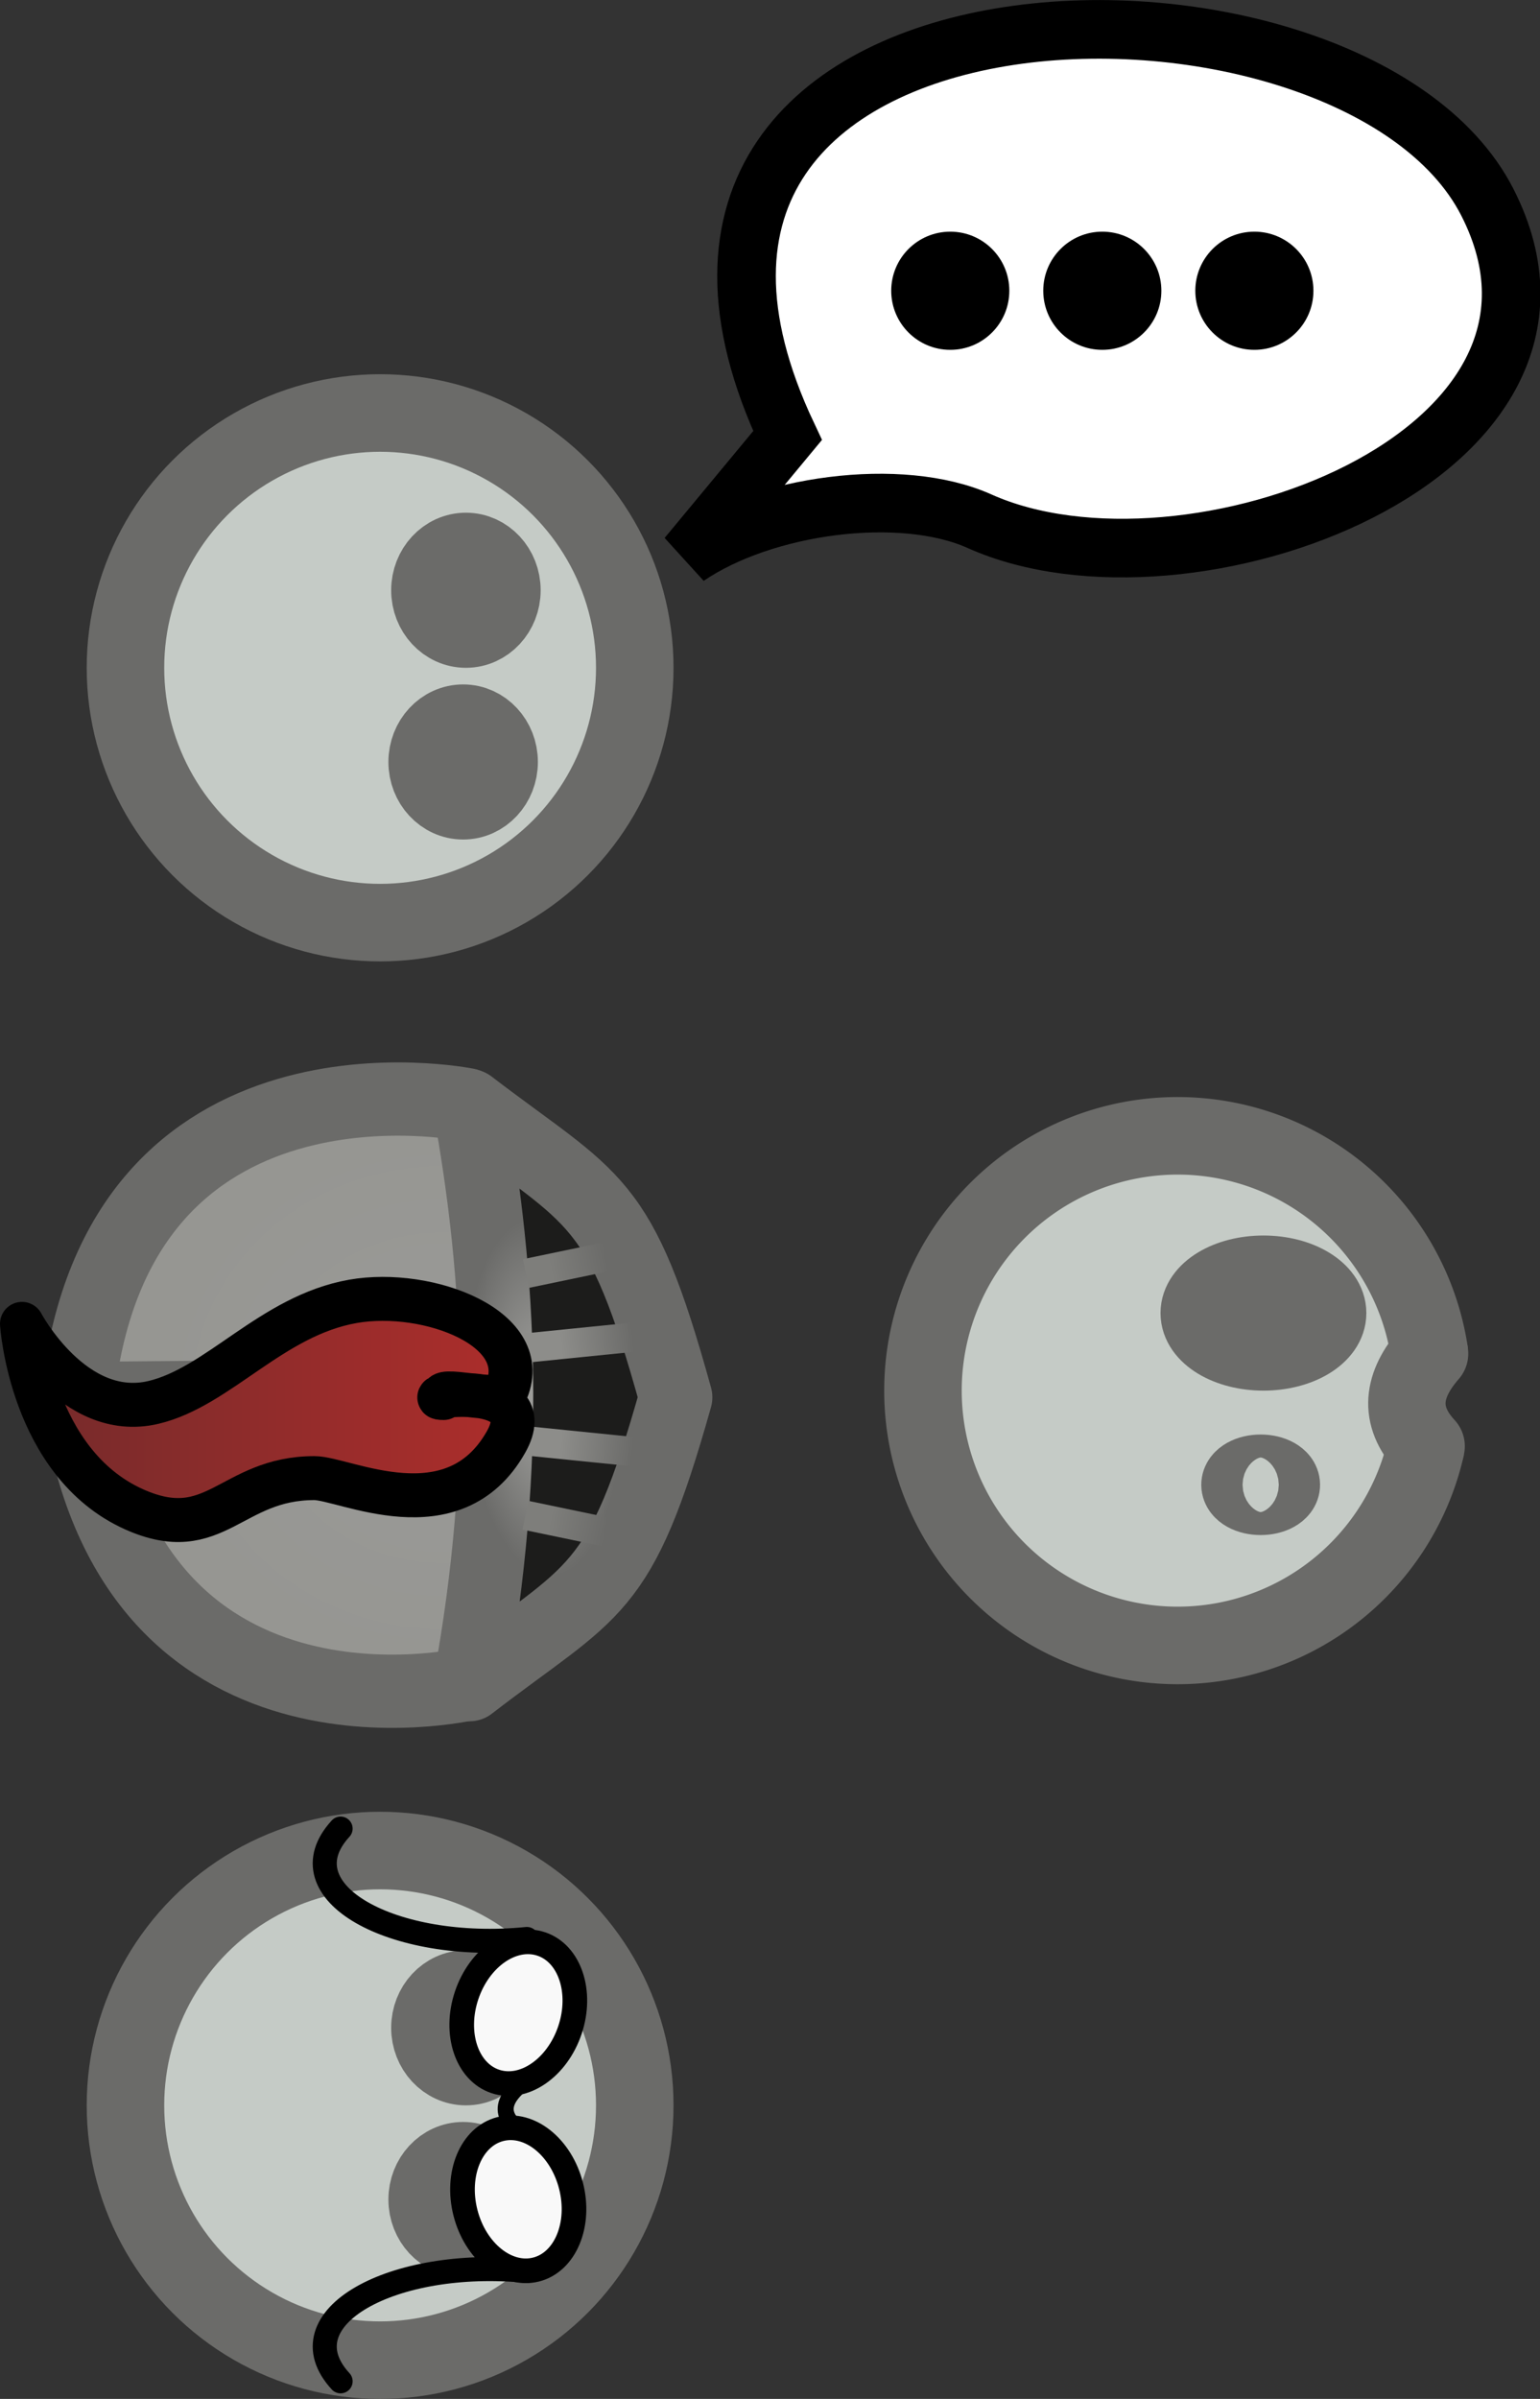 <?xml version="1.0" encoding="UTF-8" standalone="no"?>
<svg
   xmlns:osb="http://www.openswatchbook.org/uri/2009/osb"
   xmlns:dc="http://purl.org/dc/elements/1.1/"
   xmlns:cc="http://creativecommons.org/ns#"
   xmlns:rdf="http://www.w3.org/1999/02/22-rdf-syntax-ns#"
   xmlns:svg="http://www.w3.org/2000/svg"
   xmlns="http://www.w3.org/2000/svg"
   xmlns:xlink="http://www.w3.org/1999/xlink"
   xmlns:sodipodi="http://sodipodi.sourceforge.net/DTD/sodipodi-0.dtd"
   xmlns:inkscape="http://www.inkscape.org/namespaces/inkscape"
   sodipodi:docname="creatures.svg"
   inkscape:version="1.0 (4035a4fb49, 2020-05-01)"
   inkscape:export-ydpi="28.671766"
   inkscape:export-xdpi="28.671766"
   inkscape:export-filename="C:\Users\User\workspace\MazeRunner\src\main\resources\images\creatures\normal.png"
   id="svg8"
   version="1.1"
   viewBox="0 0 105.146 163.687"
   height="163.687mm"
   width="105.146mm">
  <rect x="0" y="0" width="105.146" height="163.687" fill="#333333" stroke="none"/>
  <defs
     id="defs2">
    <linearGradient
       id="linearGradient4197"
       inkscape:collect="always">
      <stop
         id="stop4199"
         offset="0"
         style="stop-color:#8d8d8a;stop-opacity:1" />
      <stop
         id="stop4201"
         offset="1"
         style="stop-color:#6b6b69;stop-opacity:1" />
    </linearGradient>
    <linearGradient
       id="linearGradient4191"
       inkscape:collect="always">
      <stop
         id="stop4193"
         offset="0"
         style="stop-color:#7e7e7b;stop-opacity:1" />
      <stop
         id="stop4195"
         offset="1"
         style="stop-color:#6b6b69;stop-opacity:1" />
    </linearGradient>
    <linearGradient
       id="linearGradient4394"
       inkscape:collect="always">
      <stop
         id="stop4396"
         offset="0"
         style="stop-color:#6b6b69;stop-opacity:1;" />
      <stop
         id="stop4398"
         offset="1"
         style="stop-color:#939390;stop-opacity:1" />
    </linearGradient>
    <linearGradient
       id="linearGradient4337"
       inkscape:collect="always">
      <stop
         id="stop4339"
         offset="0"
         style="stop-color:#a5a5a2;stop-opacity:1" />
      <stop
         id="stop4341"
         offset="1"
         style="stop-color:#6b6b69;stop-opacity:1" />
    </linearGradient>
    <linearGradient
       id="linearGradient4321"
       inkscape:collect="always">
      <stop
         id="stop4323"
         offset="0"
         style="stop-color:#9a9a98;stop-opacity:1;" />
      <stop
         id="stop4325"
         offset="1"
         style="stop-color:#969692;stop-opacity:1" />
    </linearGradient>
    <linearGradient
       osb:paint="solid"
       id="linearGradient4307">
      <stop
         id="stop4309"
         offset="0"
         style="stop-color:#aa0000;stop-opacity:1;" />
    </linearGradient>
    <radialGradient
       gradientUnits="userSpaceOnUse"
       gradientTransform="matrix(0.815,-0.047,0.109,1.882,-3.544,-124.568)"
       r="6.483"
       fy="144.85"
       fx="66.02"
       cy="144.85"
       cx="66.02"
       id="radialGradient4345"
       xlink:href="#linearGradient4337"
       inkscape:collect="always" />
    <linearGradient
       gradientTransform="translate(-0.03,0.891)"
       gradientUnits="userSpaceOnUse"
       y2="153.074"
       x2="70.43"
       y1="152.318"
       x1="66.584"
       id="linearGradient4353"
       xlink:href="#linearGradient4191"
       inkscape:collect="always" />
    <radialGradient
       gradientUnits="userSpaceOnUse"
       gradientTransform="matrix(0.007,-0.858,0.931,0.007,-76.115,207.342)"
       r="21.033"
       fy="144.79"
       fx="73.887"
       cy="144.79"
       cx="73.887"
       id="radialGradient4361"
       xlink:href="#linearGradient4321"
       inkscape:collect="always" />
    <linearGradient
       gradientTransform="translate(-0.03,0.891)"
       gradientUnits="userSpaceOnUse"
       y2="147.445"
       x2="72.258"
       y1="146.913"
       x1="67.32"
       id="linearGradient4369"
       xlink:href="#linearGradient4197"
       inkscape:collect="always" />
    <linearGradient
       gradientTransform="translate(-4.3121373e-6)"
       gradientUnits="userSpaceOnUse"
       y2="144.985"
       x2="62.623"
       y1="144.985"
       x1="55.999"
       id="linearGradient4400"
       xlink:href="#linearGradient4394"
       inkscape:collect="always" />
    <linearGradient
       gradientTransform="translate(-4.3121373e-6)"
       gradientUnits="userSpaceOnUse"
       y2="145.015"
       x2="62.651"
       y1="145.015"
       x1="56.017"
       id="linearGradient4421"
       xlink:href="#linearGradient4394"
       inkscape:collect="always" />
    <linearGradient
       gradientUnits="userSpaceOnUse"
       y2="145.762"
       x2="64.102"
       y1="145.762"
       x1="30.259"
       id="linearGradient4319"
       xlink:href="#linearGradient4313"
       inkscape:collect="always"
       gradientTransform="translate(0.074)" />
    <linearGradient
       id="linearGradient4313"
       inkscape:collect="always">
      <stop
         id="stop4315"
         offset="0"
         style="stop-color:#742b2b;stop-opacity:1" />
      <stop
         id="stop4317"
         offset="1"
         style="stop-color:#ad2d2b;stop-opacity:1" />
    </linearGradient>
    <linearGradient
       y2="147.445"
       x2="72.258"
       y1="146.913"
       x1="67.32"
       gradientTransform="matrix(1,0,0,-1,-5.5507337e-7,288.584)"
       gradientUnits="userSpaceOnUse"
       id="linearGradient4208"
       xlink:href="#linearGradient4197"
       inkscape:collect="always" />
    <linearGradient
       y2="153.074"
       x2="70.43"
       y1="152.318"
       x1="66.584"
       gradientTransform="matrix(1,0,0,-1,-5.5507337e-7,288.584)"
       gradientUnits="userSpaceOnUse"
       id="linearGradient4210"
       xlink:href="#linearGradient4191"
       inkscape:collect="always" />
  </defs>
  <sodipodi:namedview
     inkscape:document-rotation="0"
     inkscape:object-nodes="true"
     inkscape:object-paths="false"
     inkscape:snap-bbox="true"
     inkscape:guide-bbox="true"
     showguides="true"
     inkscape:window-maximized="1"
     inkscape:window-y="-8"
     inkscape:window-x="-8"
     inkscape:window-height="1017"
     inkscape:window-width="1920"
     fit-margin-bottom="0"
     fit-margin-right="0"
     fit-margin-left="0"
     fit-margin-top="0"
     showgrid="false"
     inkscape:current-layer="layer1"
     inkscape:document-units="mm"
     inkscape:cy="576.99524"
     inkscape:cx="-411.59981"
     inkscape:zoom="0.49497475"
     inkscape:pageshadow="2"
     inkscape:pageopacity="0.0"
     borderopacity="1.0"
     bordercolor="#666666"
     pagecolor="#ffffff"
     id="base">
    <sodipodi:guide
       id="guide4203"
       orientation="0,1"
       position="10.624,68.296" />
  </sodipodi:namedview>
  <g
     transform="translate(-29.005,-49.594)"
     id="layer1"
     inkscape:groupmode="layer"
     inkscape:label="Ebene 1">
    <g
       inkscape:export-ydpi="28.530001"
       inkscape:export-xdpi="28.530001"
       inkscape:export-filename="C:\Users\knorr\workspace\MazeRunner\src\main\resources\images\creatures\sight.png"
       transform="translate(0,98.088)"
       id="g935">
      <circle
         r="17.387"
         cy="95.161"
         cx="54.958"
         id="circle929"
         style="opacity:1;fill:#c5cbc6;fill-opacity:1;fill-rule:nonzero;stroke:#6b6b69;stroke-width:5.292;stroke-linejoin:round;stroke-miterlimit:4;stroke-dasharray:none;stroke-dashoffset:0;stroke-opacity:1" />
      <ellipse
         ry="2.646"
         rx="2.457"
         cy="89.869"
         cx="60.816"
         id="ellipse931"
         style="opacity:1;fill:#c5cbc6;fill-opacity:1;fill-rule:nonzero;stroke:#6b6b69;stroke-width:5.292;stroke-linejoin:round;stroke-miterlimit:4;stroke-dasharray:none;stroke-dashoffset:0;stroke-opacity:1" />
      <ellipse
         ry="2.646"
         rx="2.457"
         cy="101.586"
         cx="60.627"
         id="ellipse933"
         style="opacity:1;fill:#c5cbc6;fill-opacity:1;fill-rule:nonzero;stroke:#6b6b69;stroke-width:5.292;stroke-linejoin:round;stroke-miterlimit:4;stroke-dasharray:none;stroke-dashoffset:0;stroke-opacity:1" />
    </g>
    <g
       id="g4214">
      <circle
         style="opacity:1;fill:#c5cbc6;fill-opacity:1;fill-rule:nonzero;stroke:#6b6b69;stroke-width:5.292;stroke-linejoin:round;stroke-miterlimit:4;stroke-dasharray:none;stroke-dashoffset:0;stroke-opacity:1"
         id="path4485"
         cx="54.958"
         cy="95.161"
         r="17.387" />
      <ellipse
         style="opacity:1;fill:#c5cbc6;fill-opacity:1;fill-rule:nonzero;stroke:#6b6b69;stroke-width:5.292;stroke-linejoin:round;stroke-miterlimit:4;stroke-dasharray:none;stroke-dashoffset:0;stroke-opacity:1"
         id="path4487"
         cx="60.816"
         cy="89.869"
         rx="2.457"
         ry="2.646" />
      <ellipse
         style="opacity:1;fill:#c5cbc6;fill-opacity:1;fill-rule:nonzero;stroke:#6b6b69;stroke-width:5.292;stroke-linejoin:round;stroke-miterlimit:4;stroke-dasharray:none;stroke-dashoffset:0;stroke-opacity:1"
         id="path4487-5"
         cx="60.627"
         cy="101.586"
         rx="2.457"
         ry="2.646" />
    </g>
    <path
       inkscape:export-ydpi="28"
       inkscape:export-xdpi="28"
       sodipodi:nodetypes="csscc"
       inkscape:connector-curvature="0"
       id="path4136"
       d="M 75.923,87.576 C 81.163,84.003 90.523,82.756 95.88,85.157 110.066,91.515 139.384,80.657 130.553,63.386 121.231,45.154 67.199,46.322 82.777,79.311 Z"
       style="fill:#ffffff;fill-opacity:1;fill-rule:evenodd;stroke:#000000;stroke-width:4;stroke-linecap:butt;stroke-linejoin:miter;stroke-miterlimit:4;stroke-dasharray:none;stroke-opacity:1" />
    <g
       transform="translate(-1.188)"
       id="g4159">
      <circle
         style="fill:#000000;fill-opacity:1;stroke:none;stroke-width:4;stroke-linejoin:round;stroke-miterlimit:4;stroke-dasharray:none;stroke-opacity:1"
         id="path4144"
         cx="95.074"
         cy="69.433"
         r="4.032" />
      <circle
         r="4.032"
         cy="69.433"
         cx="105.455"
         id="circle4155"
         style="fill:#000000;fill-opacity:1;stroke:none;stroke-width:4;stroke-linejoin:round;stroke-miterlimit:4;stroke-dasharray:none;stroke-opacity:1" />
      <circle
         style="fill:#000000;fill-opacity:1;stroke:none;stroke-width:4;stroke-linejoin:round;stroke-miterlimit:4;stroke-dasharray:none;stroke-opacity:1"
         id="circle4157"
         cx="115.837"
         cy="69.433"
         r="4.032" />
    </g>
    <g
       inkscape:export-ydpi="28"
       inkscape:export-xdpi="28"
       id="g4506">
      <path
         style="fill:url(#radialGradient4361);fill-opacity:1;fill-rule:evenodd;stroke:#6b6b69;stroke-width:5;stroke-linecap:butt;stroke-linejoin:round;stroke-miterlimit:4;stroke-dasharray:none;stroke-opacity:1"
         d="m 60.866,124.971 c 0,0 -23.824,-4.838 -26.545,19.764 3.326,25.207 26.628,19.764 26.628,19.764 L 71.387,144.985 Z"
         id="path4191"
         inkscape:connector-curvature="0"
         sodipodi:nodetypes="ccccc" />
      <path
         style="fill:#1c1c1b;fill-opacity:1;fill-rule:evenodd;stroke:url(#radialGradient4345);stroke-width:5;stroke-linecap:butt;stroke-linejoin:round;stroke-miterlimit:4;stroke-dasharray:none;stroke-opacity:1"
         d="m 61.062,164.542 c 8.587,-6.612 10.25,-6.009 14.08,-19.605 -3.83,-13.826 -5.443,-13.29 -14.09,-19.901 2.109,11.599 2.824,24.23 0.01,39.507 z"
         id="path4201"
         inkscape:connector-curvature="0"
         sodipodi:nodetypes="ccccc" />
      <path
         style="fill:url(#linearGradient4421);fill-opacity:1;fill-rule:evenodd;stroke:url(#linearGradient4400);stroke-width:2;stroke-linecap:butt;stroke-linejoin:round;stroke-miterlimit:4;stroke-dasharray:none;stroke-opacity:1"
         d="m 34.673,143.516 28.273,-0.252 -0.03,3.501 -28.243,-0.102 z"
         id="path4205"
         inkscape:connector-curvature="0"
         sodipodi:nodetypes="ccccc" />
      <path
         style="fill:#9a9a98;fill-opacity:1;fill-rule:evenodd;stroke:#6b6b69;stroke-width:2;stroke-linecap:butt;stroke-linejoin:miter;stroke-miterlimit:4;stroke-dasharray:none;stroke-opacity:1"
         d="m 64.659,161.911 1.765,1.019"
         id="path4209"
         inkscape:connector-curvature="0" />
      <g
         id="g4377">
        <path
           sodipodi:nodetypes="cc"
           inkscape:connector-curvature="0"
           id="path4221"
           d="M 62.715,147.683 74.587,148.881"
           style="fill:#9a9a98;fill-opacity:1;fill-rule:evenodd;stroke:url(#linearGradient4369);stroke-width:2;stroke-linecap:butt;stroke-linejoin:miter;stroke-miterlimit:4;stroke-dasharray:none;stroke-opacity:1" />
        <path
           sodipodi:nodetypes="cc"
           style="fill:#80807d;fill-opacity:1;fill-rule:evenodd;stroke:url(#linearGradient4353);stroke-width:2;stroke-linecap:butt;stroke-linejoin:miter;stroke-miterlimit:4;stroke-dasharray:none;stroke-opacity:1"
           d="m 64.882,152.983 7.862,1.637"
           id="path4229"
           inkscape:connector-curvature="0" />
        <path
           style="fill:#9a9a98;fill-opacity:1;fill-rule:evenodd;stroke:url(#linearGradient4208);stroke-width:2;stroke-linecap:butt;stroke-linejoin:miter;stroke-miterlimit:4;stroke-dasharray:none;stroke-opacity:1"
           d="m 62.744,141.792 11.873,-1.198"
           id="path4203"
           inkscape:connector-curvature="0"
           sodipodi:nodetypes="cc" />
        <path
           inkscape:connector-curvature="0"
           id="path4206"
           d="m 64.911,136.492 7.862,-1.637"
           style="fill:#80807d;fill-opacity:1;fill-rule:evenodd;stroke:url(#linearGradient4210);stroke-width:2;stroke-linecap:butt;stroke-linejoin:miter;stroke-miterlimit:4;stroke-dasharray:none;stroke-opacity:1"
           sodipodi:nodetypes="cc" />
      </g>
      <path
         sodipodi:nodetypes="cc"
         inkscape:connector-curvature="0"
         id="path4233"
         d="m 61.535,127.753 1.765,-1.019"
         style="fill:#9a9a98;fill-opacity:1;fill-rule:evenodd;stroke:#6b6b69;stroke-width:2;stroke-linecap:butt;stroke-linejoin:miter;stroke-miterlimit:4;stroke-dasharray:none;stroke-opacity:1" />
      <circle
         style="fill:#1c1c1b;fill-opacity:1;stroke:#1c1c1b;stroke-width:2;stroke-linecap:butt;stroke-linejoin:round;stroke-miterlimit:4;stroke-dasharray:none;stroke-opacity:1"
         id="path4293"
         cy="145.128"
         cx="59.061"
         r="0.984" />
      <g
         id="g4382"
         transform="matrix(1,0,0,-1,0.202,290.057)" />
      <path
         style="fill:url(#linearGradient4319);fill-opacity:1;fill-rule:evenodd;stroke:#000000;stroke-width:3;stroke-linecap:round;stroke-linejoin:round;stroke-miterlimit:4;stroke-dasharray:none;stroke-opacity:1"
         d="m 59.29,144.985 c -0.65,-0.882 3.84,0.462 4.22,-0.347 2.056,-4.376 -5.277,-7.146 -10.402,-6.249 -5.552,0.972 -9.183,5.851 -13.632,6.897 -5.449,1.281 -8.971,-5.36 -8.971,-5.36 0,0 0.605,9.493 7.66,12.657 5.54,2.47 6.582,-2.133 12.306,-2.133 2.057,0 9.491,3.876 13.079,-2.457 2.495,-4.402 -6.229,-3.009 -4.261,-3.009 z"
         id="path4297"
         inkscape:connector-curvature="0"
         sodipodi:nodetypes="csssccssc" />
    </g>
    <g
       inkscape:export-filename="C:\Users\knorr\workspace\MazeRunner\src\main\resources\images\creatures\dumb.png"
       inkscape:export-ydpi="28"
       inkscape:export-xdpi="28"
       id="g4232">
      <path
         sodipodi:arc-type="arc"
         sodipodi:open="true"
         d="m 126.377,148.276 a 17.387,17.387 0 0 1 -19.198,13.448 17.387,17.387 0 0 1 -15.145,-17.889 17.387,17.387 0 0 1 16.432,-16.715 17.387,17.387 0 0 1 18.146,14.836"
         sodipodi:end="6.1374519"
         sodipodi:start="0.22006801"
         sodipodi:ry="17.386906"
         sodipodi:rx="17.386906"
         sodipodi:cy="144.48085"
         sodipodi:cx="109.40945"
         sodipodi:type="arc"
         id="circle4221"
         style="opacity:1;fill:#c5cbc6;fill-opacity:1;fill-rule:nonzero;stroke:#6b6b69;stroke-width:5.292;stroke-linejoin:round;stroke-miterlimit:4;stroke-dasharray:none;stroke-dashoffset:0;stroke-opacity:1" />
      <ellipse
         ry="2.646"
         rx="4.381"
         cy="139.189"
         cx="115.268"
         id="ellipse4223"
         style="opacity:1;fill:#c5cbc6;fill-opacity:1;fill-rule:nonzero;stroke:#6b6b69;stroke-width:5.292;stroke-linejoin:round;stroke-miterlimit:4;stroke-dasharray:none;stroke-dashoffset:0;stroke-opacity:1" />
      <ellipse
         ry="0.784"
         rx="1.41"
         cy="150.906"
         cx="115.079"
         id="ellipse4225"
         style="opacity:1;fill:#c5cbc6;fill-opacity:1;fill-rule:nonzero;stroke:#6b6b69;stroke-width:5.292;stroke-linejoin:round;stroke-miterlimit:4;stroke-dasharray:none;stroke-dashoffset:0;stroke-opacity:1" />
    </g>
    <path
       sodipodi:nodetypes="cc"
       inkscape:connector-curvature="0"
       id="path4227"
       d="m 126.377,148.276 c -1.954,-2.107 -1.609,-4.214 0.235,-6.32"
       style="fill:#6b6b69;fill-opacity:1;fill-rule:evenodd;stroke:#6b6b69;stroke-width:5.282;stroke-linecap:round;stroke-linejoin:miter;stroke-miterlimit:4;stroke-dasharray:none;stroke-opacity:1" />
    <g
       transform="matrix(1.095,0,0,1.095,-5.509,-18.985)"
       id="g946">
      <path
         sodipodi:nodetypes="cc"
         id="path948"
         d="m 64.372,204.137 c -8.391,-0.827 -15.228,2.952 -11.615,6.879"
         style="fill:none;stroke:#000000;stroke-width:1.5;stroke-linecap:round;stroke-linejoin:miter;stroke-miterlimit:4;stroke-dasharray:none;stroke-opacity:1" />
      <path
         style="fill:none;stroke:#000000;stroke-width:1.5;stroke-linecap:round;stroke-linejoin:miter;stroke-miterlimit:4;stroke-dasharray:none;stroke-opacity:1"
         d="m 64.372,183.455 c -8.391,0.827 -15.228,-2.952 -11.615,-6.879"
         id="path906"
         sodipodi:nodetypes="cc" />
      <ellipse
         transform="rotate(-14.296)"
         ry="4.516"
         rx="3.397"
         cy="209.254"
         cx="12.551"
         id="ellipse69"
         style="fill:#f9f9f9;fill-opacity:1;fill-rule:nonzero;stroke:#000000;stroke-width:1.536;stroke-linejoin:round;stroke-miterlimit:4;stroke-dasharray:none;stroke-dashoffset:0;stroke-opacity:1" />
      <ellipse
         transform="rotate(18.549)"
         style="fill:#f9f9f9;fill-opacity:1;fill-rule:nonzero;stroke:#000000;stroke-width:1.536;stroke-linejoin:round;stroke-miterlimit:4;stroke-dasharray:none;stroke-dashoffset:0;stroke-opacity:1"
         id="ellipse896"
         cx="120.341"
         cy="157.972"
         rx="3.397"
         ry="4.516" />
      <path
         style="fill:none;stroke:#000000;stroke-width:1;stroke-linecap:butt;stroke-linejoin:miter;stroke-miterlimit:4;stroke-dasharray:none;stroke-opacity:1"
         d="m 64.685,195.791 c -2.073,-1.018 -2.311,-2.256 0.067,-3.809"
         id="path939"
         sodipodi:nodetypes="cc" />
    </g>
  </g>
</svg>
